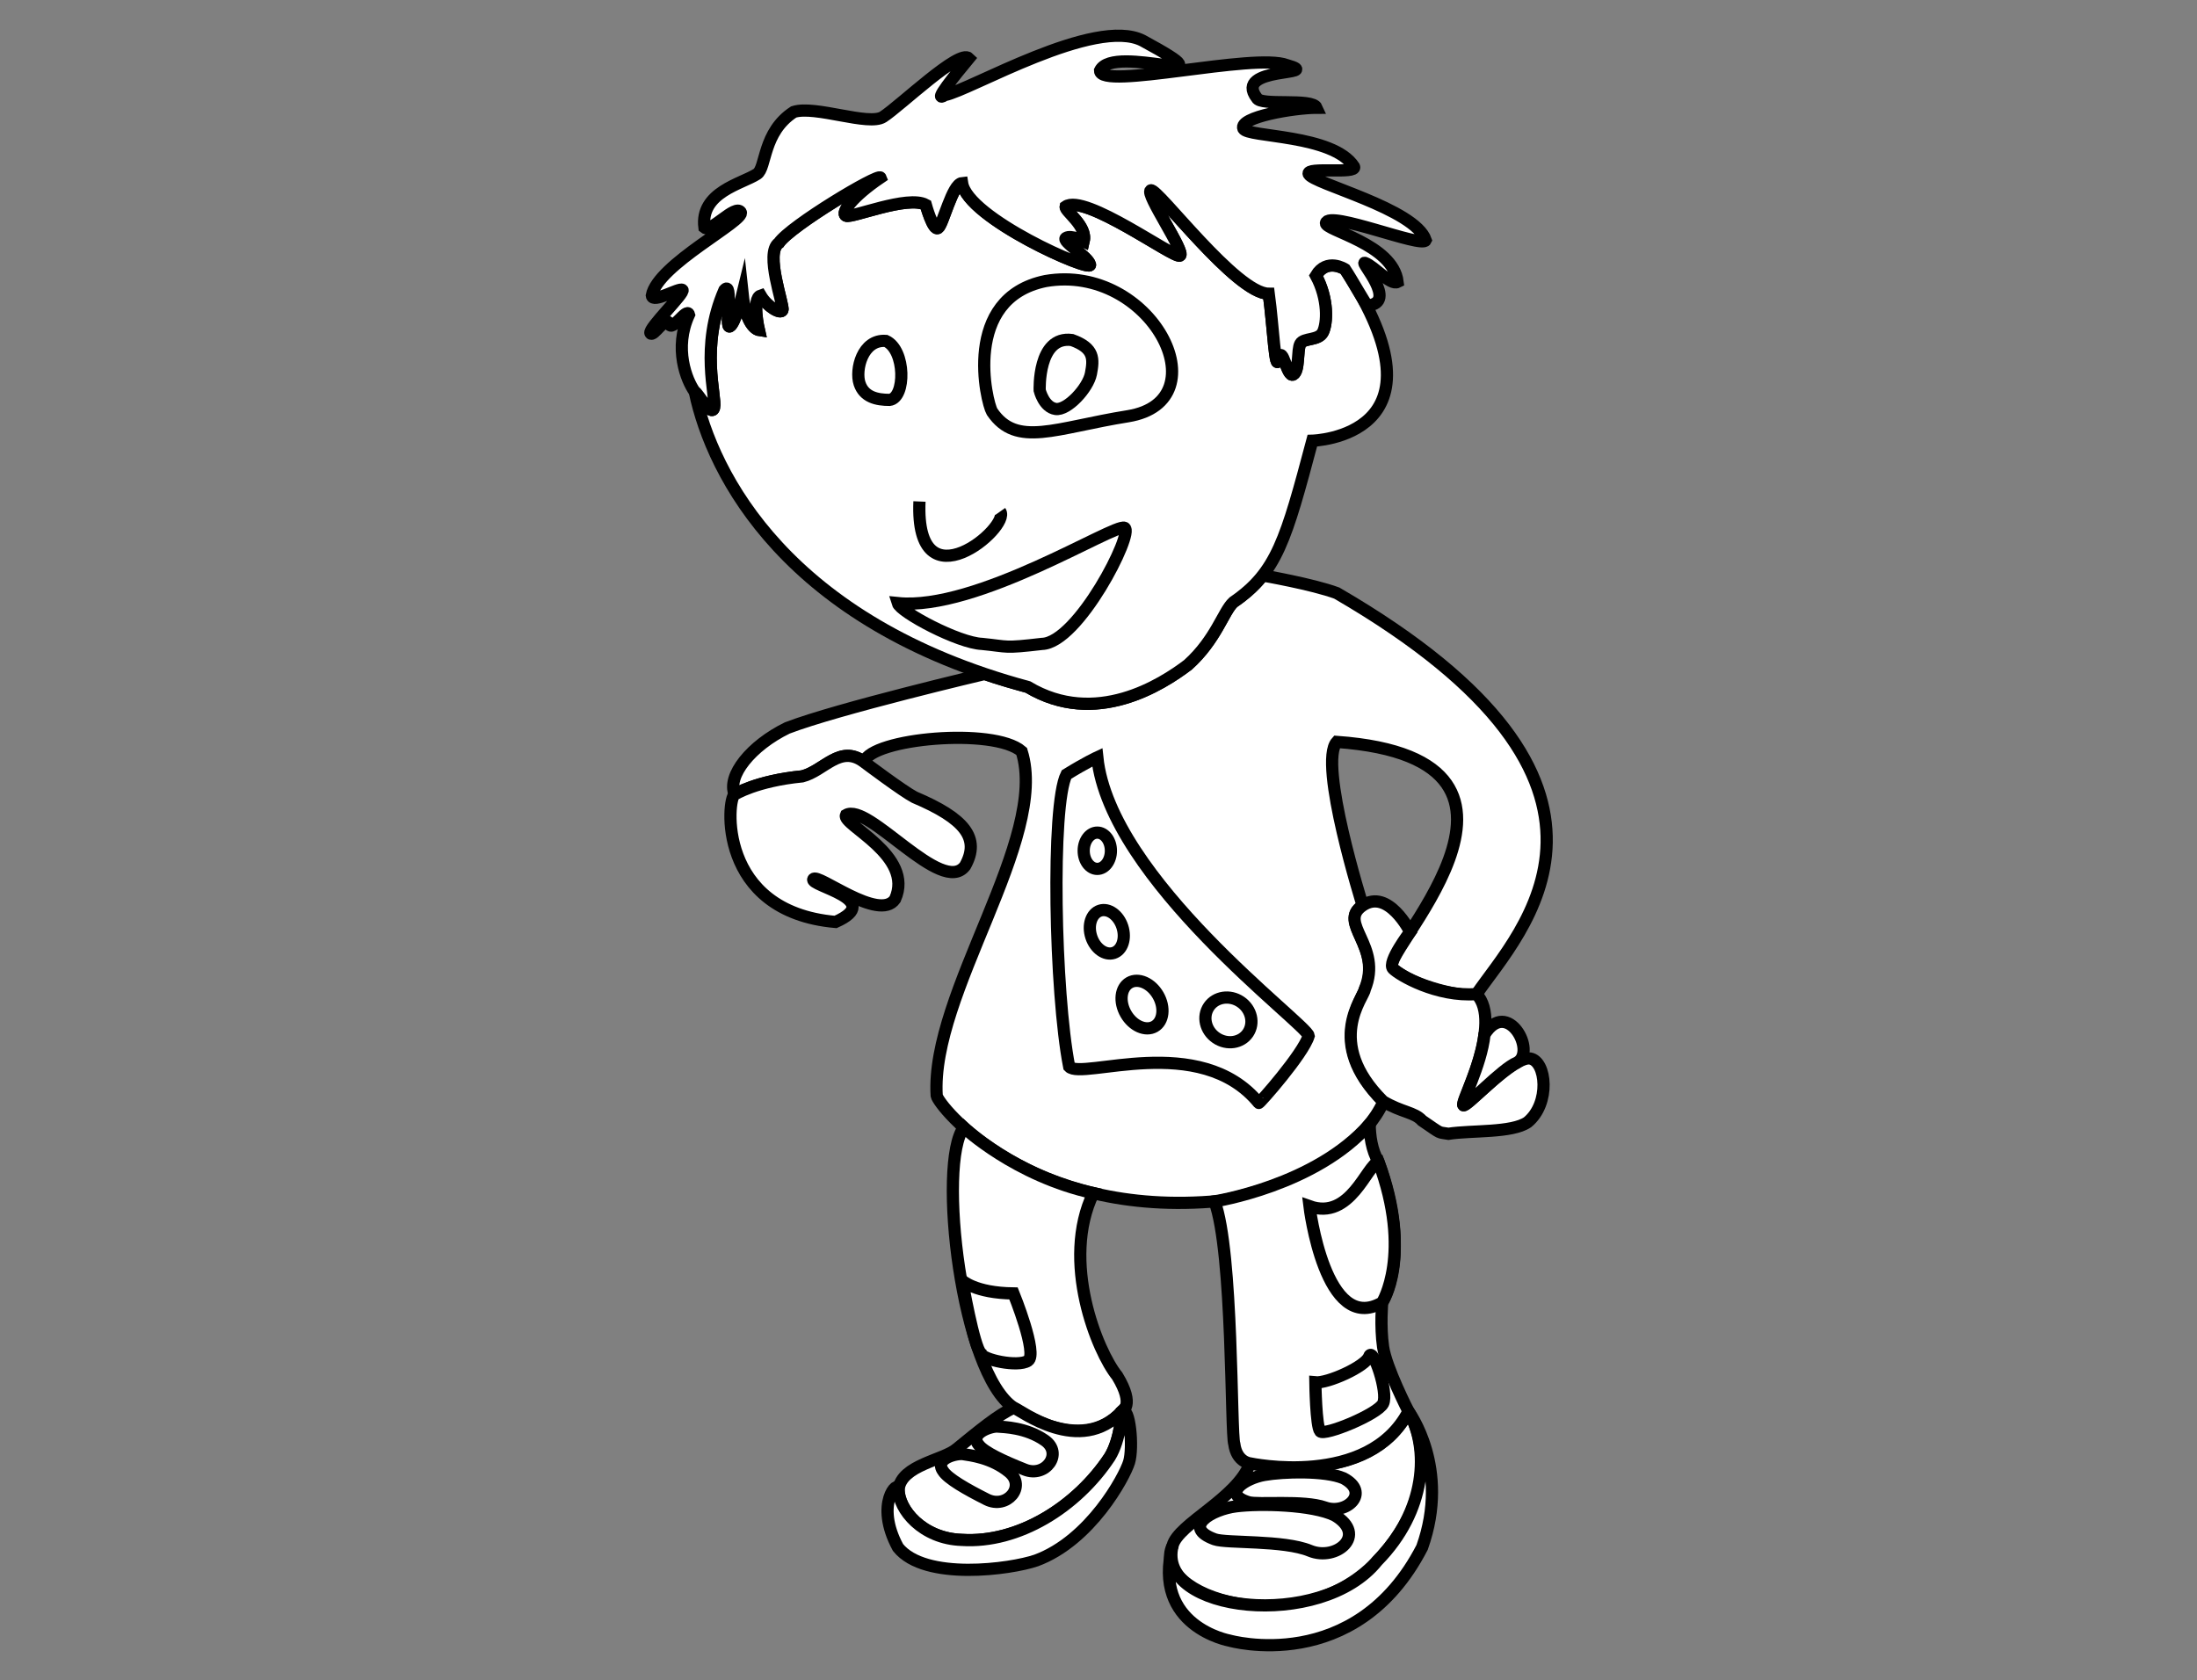 <?xml version="1.0" encoding="UTF-8" standalone="no"?>
<!-- Generator: Adobe Illustrator 15.1.0, SVG Export Plug-In  -->

<svg
   xmlns:dc="http://purl.org/dc/elements/1.1/"
   xmlns:cc="http://creativecommons.org/ns#"
   xmlns:rdf="http://www.w3.org/1999/02/22-rdf-syntax-ns#"
   xmlns:svg="http://www.w3.org/2000/svg"
   xmlns="http://www.w3.org/2000/svg"
   xmlns:xlink="http://www.w3.org/1999/xlink"
   xmlns:sodipodi="http://sodipodi.sourceforge.net/DTD/sodipodi-0.dtd"
   xmlns:inkscape="http://www.inkscape.org/namespaces/inkscape"
   version="1.1"
   x="0px"
   y="0px"
   width="540px"
   height="413px"
   viewBox="0.005 0 540 413"
   enable-background="new 0.005 0 540 413"
   xml:space="preserve"
   id="svg3264"
   inkscape:version="0.48.4 r9939"
   sodipodi:docname="olli_0.svg"><rect x="0.005" y="0" width="540" height="413" fill="#808080" stroke="none"/><sodipodi:namedview
     pagecolor="#ffffff"
     bordercolor="#666666"
     borderopacity="1"
     objecttolerance="10"
     gridtolerance="10"
     guidetolerance="10"
     inkscape:pageopacity="0"
     inkscape:pageshadow="2"
     inkscape:window-width="1600"
     inkscape:window-height="852"
     id="namedview3329"
     showgrid="false"
     inkscape:zoom="1"
     inkscape:cx="338.79307"
     inkscape:cy="296.27352"
     inkscape:window-x="0"
     inkscape:window-y="23"
     inkscape:window-maximized="1"
     inkscape:current-layer="svg3264" /><defs
     id="defs3266" /><path
     fill="#FFFFFF"
     stroke="#000000"
     stroke-width="3"
     stroke-miterlimit="10"
     d="M242.055,165.672c0,0,2.625,1.059,10.595,3.213  c16.613,9.924,32.894-0.557,39.36-5.463c6.913-6.244,8.697-13.158,11.15-15.388c4.962-3.346,7.184-6.564,7.184-6.564  s12.219,2.104,18.239,4.334c81.398,47.278,44.698,83.416,34.344,98.569c-2.899,1.115-15.834-2.007-20.517-6.244  c-5.575-1.561,46.831-51.403-13.827-55.752c-4.683,5.13,6.356,40.253,6.356,40.253c-6.356,3.903,5.129,10.575,0.558,20.629  c-2.257,4.961-8.252,14.495,4.571,27.541c-8.384,18.244-38.018,24.002-40.253,24.42c-47.055,4.46-69.133-23.416-69.579-25.869  c-1.561-25.2,27.653-63.111,20.887-84.635c-6.833-5.952-36.942-3.23-38.727,2.567c-5.872-4.36-9.813,2.23-15.165,3.568  c-11.373,1.115-16.65,4.46-16.65,4.46c-1.955-4.595,4.02-12.01,12.922-16.354C205.855,174.2,242.055,165.672,242.055,165.672z"
     id="path3271" /><path
     fill="#FFFFFF"
     stroke="#000000"
     stroke-width="3"
     stroke-miterlimit="10"
     d="M269.709,186.168c0,0-2.898,1.339-7.582,4.237  c-3.791,7.583-2.899,53.522,0.669,71.809c3.122,3.346,32.113-8.697,46.608,8.921c0.169,0.146,10.928-12.043,12.266-16.503  C321.224,251.732,272.831,216.274,269.709,186.168z"
     id="path3273" /><ellipse
     fill="#FFFFFF"
     stroke="#000000"
     stroke-width="3"
     stroke-miterlimit="10"
     cx="269.709"
     cy="209.139"
     rx="3.345"
     ry="4.46"
     id="ellipse3275" /><ellipse
     transform="matrix(0.951 -0.31 0.31 0.951 -57.585 95.492)"
     fill="#FFFFFF"
     stroke="#000000"
     stroke-width="3"
     stroke-miterlimit="10"
     cx="271.94"
     cy="229.098"
     rx="4.014"
     ry="5.463"
     id="ellipse3277" /><ellipse
     transform="matrix(0.867 -0.498 0.498 0.867 -85.647 172.822)"
     fill="#FFFFFF"
     stroke="#000000"
     stroke-width="3"
     stroke-miterlimit="10"
     cx="280.791"
     cy="246.789"
     rx="4.571"
     ry="6.21"
     id="ellipse3279" /><ellipse
     transform="matrix(0.826 0.563 -0.563 0.826 193.672 -126.529)"
     fill="#FFFFFF"
     stroke="#000000"
     stroke-width="3"
     stroke-miterlimit="10"
     cx="302.045"
     cy="250.841"
     rx="5.798"
     ry="5.352"
     id="ellipse3281" /><path
     fill="#FFFFFF"
     stroke="#000000"
     stroke-width="3"
     stroke-miterlimit="10"
     d="M307.249,359.743  c-3.196,8.623-17.692,14.867-19.03,20.22c-5.798,12.265,30.775,24.159,49.954,4.163c19.179-19.997,8.024-37.165,8.024-37.165  C336.608,365.693,308.959,359.743,307.249,359.743z"
     id="path3283" /><path
     fill="#FFFFFF"
     stroke="#000000"
     stroke-width="3"
     stroke-miterlimit="10"
     d="M288.219,379.963  c-5.24,19.848,13.977,23.342,13.977,23.342s30.96,8.855,47.351-22.919c6.988-19.602-3.349-33.425-3.349-33.425  c5.208,9.14,4.464,24.416-7.685,36.756C324.792,400.925,284.017,396.415,288.219,379.963z"
     id="path3285" /><path
     fill="#FFFFFF"
     stroke="#000000"
     stroke-width="3"
     stroke-miterlimit="10"
     d="M298.552,378.401  c-8.176-2.973-0.669-7.358,5.277-8.103c5.948-0.744,18.733-0.445,24.235,2.23c8.176,4.831,0.371,11.373-6.097,8.697  C315.501,378.551,301.451,379.442,298.552,378.401z"
     id="path3287" /><path
     fill="#FFFFFF"
     stroke="#000000"
     stroke-width="3"
     stroke-miterlimit="10"
     d="M306.87,369.274  c-6.654-2.045-0.833-5.853,3.889-6.688c4.723-0.835,14.951-1.113,19.455,0.804c6.729,3.53,0.757,9.072-4.52,7.196  C320.417,368.709,309.227,369.99,306.87,369.274z"
     id="path3289" /><path
     fill="#FFFFFF"
     stroke="#000000"
     stroke-width="3"
     stroke-miterlimit="10"
     d="M175.525,100.162  c-0.595,2.675-4.163-3.866-4.757-3.866c4.32,20.618,22.885,56.66,81.881,72.589c16.613,9.924,32.894-0.557,39.36-5.463  c6.913-6.244,8.697-13.158,11.15-15.388c10.705-7.359,12.935-15.388,19.402-39.695c0,0,35.235-0.893,8.028-42.148  c0,0-4.461-2.899-7.137,1.561c3.122,5.798,2.777,11.719,1.723,13.888c-1.054,2.169-4.728,1.342-5.566,2.87  c-0.84,1.529-0.17,6.658-1.731,7.55c-1.561,0.893-2.676-7.582-3.568-3.791c-0.892,3.791-1.338-7.805-2.453-16.057  c-8.028,0-27.43-26.092-28.991-25.423c-1.561,0.669,8.698,15.388,7.137,16.057c-1.561,0.669-23.416-15.388-28.099-12.042  c-0.224,1.114,5.352,4.683,4.46,8.474c0,0-3.122-1.561-4.349-0.78s5.464,4.572,5.909,6.579c0.446,2.007-30.105-11.374-31.443-20.071  c-2.453,0.224-4.684,10.259-5.91,11.039s-3.011-5.687-3.011-5.687c-4.46-2.453-18.286,3.345-19.625,2.676  c-1.338-0.669,1.562-4.683,8.475-9.366c-0.446-1.115-22.078,11.819-24.977,16.057c-3.568,2.453,1.338,15.388,0.892,16.503  s-3.791-0.893-5.352-3.568c-2.23,0.743-0.446,8.475-0.446,8.475s-3.122-0.446-4.015-8.921c0,0-1.784,7.359-3.122,8.028  s0.893-11.597-1.338-8.92C171.958,85.295,176.121,97.487,175.525,100.162z"
     id="path3291" /><path
     fill="#FFFFFF"
     stroke="#000000"
     stroke-width="3"
     stroke-miterlimit="10"
     d="M199.907,216.125  c1.004-1.635,16.169,10.631,20.092,4.926c4.855-10.766-13.178-18.305-12.063-20.684c5.464-3.271,23.598,20.075,29.284,12.492  c3.791-6.802-0.069-11.638-12.446-16.879c-2.819-1.457-11.987-8.354-12.452-8.697c-5.871-4.36-9.774,2.23-15.126,3.568  c-11.374,1.115-16.633,4.46-16.633,4.46c-1.828,0.836-4.517,28.769,24.809,31.333C217.637,221.181,198.904,217.761,199.907,216.125z  "
     id="path3293" /><path
     fill="#FFFFFF"
     stroke="#000000"
     stroke-width="3"
     stroke-miterlimit="10"
     d="M175.524,100.162  c-0.594,2.675-4.162-3.866-4.756-3.866c-2.028-2.782-5.204-10.704-1.413-18.955c-0.512-1.897-4.237,4.46-4.906,2.229  c-0.669-2.229-3.902,3.457-4.571,2.342s8.69-10.042,7.857-10.652c-0.833-0.609-7.3,3.404-7.523,1.397  c1.338-7.582,23.193-18.51,21.855-20.517c-1.339-2.007-7.359,5.129-8.921,3.791c-1.115-8.697,9.188-10.719,12.935-13.157  c2.307-1.501,1.338-10.259,9.01-15.254c5.263-1.695,18.417,3.529,21.988,1.204c4.354-2.834,18.732-16.726,21.074-14.384  c-3.233,3.902-9.151,11.16-5.909,9.031c6.021-1.114,36.902-19.391,48.615-13.38c23.862,12.935-7.136,0.445-10.481,7.359  c0,4.906,37.912-4.461,45.94-1.339c9.366,2.677-13.425,0.181-7.403,8.072c0.913,2.069,13.644-0.06,14.715,2.409  c-5.528,0-19.217,2.301-18.017,5.13c0.926,2.18,22.078,1.338,27.207,9.366c0.779,1.877-11.891-0.056-11.15,1.784  c0.951,2.36,26.092,8.474,28.769,16.279c-0.893,2.007-23.834-7.414-24.531-4.237c-0.446,1.784,16.503,5.129,17.617,14.496  c-1.766,0.904-5.687-3.84-8.027-4.684c-1.466-0.528,8.251,9.813,0.627,10.481c-0.284,0.044-3.678-6.105-5.533-8.92  c0,0-4.461-2.899-7.137,1.561c3.122,5.798,2.777,11.719,1.723,13.888c-1.054,2.169-4.728,1.342-5.566,2.87  c-0.84,1.529-0.17,6.658-1.731,7.55c-1.561,0.893-2.676-7.582-3.568-3.791c-0.892,3.791-1.338-7.805-2.453-16.057  c-8.028,0-27.43-26.092-28.991-25.423c-1.561,0.669,8.698,15.388,7.137,16.057c-1.561,0.669-23.416-15.388-28.099-12.042  c-0.224,1.114,5.352,4.683,4.46,8.474c0,0-3.122-1.561-4.349-0.78s5.464,4.572,5.909,6.579c0.446,2.007-30.105-11.374-31.443-20.071  c-2.453,0.224-4.684,10.259-5.91,11.039s-3.011-5.687-3.011-5.687c-4.46-2.453-18.286,3.345-19.625,2.676  c-1.338-0.669,1.562-4.683,8.475-9.366c-0.446-1.115-22.078,11.819-24.977,16.057c-3.568,2.453,1.338,15.388,0.892,16.503  s-3.791-0.893-5.352-3.568c-2.23,0.743-0.446,8.475-0.446,8.475s-3.122-0.446-4.015-8.921c0,0-1.784,7.359-3.122,8.028  s0.893-11.597-1.338-8.92C171.958,85.295,176.121,97.487,175.524,100.162z"
     id="path3295" /><path
     fill="#FFFFFF"
     stroke="#000000"
     stroke-width="3"
     stroke-miterlimit="10"
     d="M217.748,83.808  c-5.798-0.446-7.582,7.137-6.467,10.481s4.237,4.014,7.359,4.014C222.654,97.857,222.654,86.038,217.748,83.808z"
     id="path3297" /><path
     fill="#FFFFFF"
     stroke="#000000"
     stroke-width="3"
     stroke-miterlimit="10"
     d="M256.998,69.089  c-20.74,4.237-14.496,29.884-13.158,32.113c6.021,8.921,15.612,3.959,33.452,1.115C300.484,98.526,282.866,64.629,256.998,69.089z"
     id="path3299" /><path
     fill="#FFFFFF"
     stroke="#000000"
     stroke-width="3"
     stroke-miterlimit="10"
     d="M226,123.28  c-1.115,26.314,22.523,6.244,19.848,2.453"
     id="path3301" /><path
     fill="#FFFFFF"
     stroke="#000000"
     stroke-width="3"
     stroke-miterlimit="10"
     d="M220.647,148.257  c19.401,2.007,53.299-19.625,55.752-18.51s-11.373,28.322-20.294,28.545c-9.589,1.115-8.028,0.669-14.718,0  C235.589,158.069,221.316,150.487,220.647,148.257z"
     id="path3303" /><path
     fill="#FFFFFF"
     stroke="#000000"
     stroke-width="3"
     stroke-miterlimit="10"
     d="M339.957,270.744  c-14.719-14.624-4.533-25.774-4.517-27.514c4.479-10.75-6.857-16.251-0.529-20.614c6.311-4.334,11.704,6.461,11.704,6.461  s-5.742,7.484-4.212,9.049c1.531,1.564,10.723,7.002,20.52,6.246c6.582,7.026-3.902,26.761-3.231,27.319  s12.379-12.153,16.393-11.484c4.015,0.669,5.018,11.039-0.613,15.666c-3.902,2.677-13.659,1.951-19.457,2.844  c-2.673-0.486-1.317,0.304-6.468-3.233C347.65,273.364,344.528,273.477,339.957,270.744z"
     id="path3305" /><path
     fill="#FFFFFF"
     stroke="#000000"
     stroke-width="3"
     stroke-miterlimit="10"
     d="M298.529,295.334  c4.61,12.339,3.962,57.124,4.854,59.651c0.596,4.46,3.865,4.758,3.865,4.758s28.991,6.244,38.948-12.782  c0,0-5.496-10.708-6.24-15.837c-0.742-5.13-0.224-10.928-0.224-10.928s7.51-10.704-0.892-34.566  c-1.709-2.899-2.155-6.467-2.185-9.331C323.381,291.502,298.529,295.334,298.529,295.334z"
     id="path3307" /><path
     fill="#FFFFFF"
     stroke="#000000"
     stroke-width="3"
     stroke-miterlimit="10"
     d="M323.306,339.821  c2.975,0.297,12.341-3.866,13.232-6.394c0.893-2.527,4.757,8.92,3.419,11.597c-1.338,2.676-14.421,8.028-15.461,6.839  C323.454,350.675,323.306,339.821,323.306,339.821z"
     id="path3309" /><path
     fill="#FFFFFF"
     stroke="#000000"
     stroke-width="3"
     stroke-miterlimit="10"
     d="M321.856,296.52  c10.074,3.606,14.088-10.146,16.985-10.89c8.401,22.599,0.892,34.566,0.892,34.566C325.687,328.373,321.856,296.52,321.856,296.52z"
     id="path3311" /><path
     fill="#FFFFFF"
     stroke="#000000"
     stroke-width="3"
     stroke-miterlimit="10"
     d="M236.901,277.161  c-6.553,8.692-0.644,60.43,12.291,68.904c0,0,16.229,12.049,26.569,0.896c0,0,3.313-1.342-1.146-8.701  c-4.906-6.021-13.938-28.21-5.873-44.955C249.527,289.087,236.901,277.161,236.901,277.161z"
     id="path3313" /><path
     fill="#FFFFFF"
     stroke="#000000"
     stroke-width="3"
     stroke-miterlimit="10"
     d="M220.872,366.062  c0.742-5.946,11.039-7.099,14.27-9.884c5.287-4.296,10.311-8.505,14.051-10.112c1.636,0.52,16.229,12.049,26.569,0.896  c0,0-0.327,6.908-3.004,11.221c-8.103,12.266-22.448,21.261-36.35,20.369C226.743,378.252,220.797,371.043,220.872,366.062z"
     id="path3315" /><path
     fill="#FFFFFF"
     stroke="#000000"
     stroke-width="3"
     stroke-miterlimit="10"
     d="M220.872,366.062  c0-2.453-6.021,3.493-0.148,14.347c6.616,8.252,27.727,5.353,33.971,3.196c13.308-4.906,21.707-20.516,22.822-24.159  c1.114-3.643,0.147-13.975-1.755-12.484c0,0-0.327,6.908-3.004,11.221c-8.103,12.266-22.448,21.261-36.35,20.369  C226.743,378.252,220.797,371.043,220.872,366.062z"
     id="path3317" /><path
     fill="#FFFFFF"
     stroke="#000000"
     stroke-width="3"
     stroke-miterlimit="10"
     d="M231.798,361.603  c-2.193-3.075,3.387-4.391,4.944-4.132s6.96,0.804,11.279,4.382c4.319,3.579-0.552,9.242-5.511,6.745  C237.551,366.103,232.953,363.483,231.798,361.603z"
     id="path3319" /><path
     fill="#FFFFFF"
     stroke="#000000"
     stroke-width="3"
     stroke-miterlimit="10"
     d="M240.6,355.238  c-2.453-2.872,2.991-4.669,4.566-4.547c1.573,0.121,7.004,0.192,11.617,3.38c4.615,3.188,0.257,9.255-4.9,7.2  C246.726,359.219,241.915,357.011,240.6,355.238z"
     id="path3321" /><path
     fill="#FFFFFF"
     stroke="#000000"
     stroke-width="3"
     stroke-miterlimit="10"
     d="M263.465,83.585  c-8.475-1.115-7.917,12.377-7.917,12.377s1.004,4.125,3.903,4.571c2.898,0.446,8.028-5.129,8.697-8.697  S269.04,85.592,263.465,83.585z"
     id="path3323" /><path
     fill="#FFFFFF"
     stroke="#000000"
     stroke-width="3"
     stroke-miterlimit="10"
     d="M236.509,314.774c0,0,3.095,3.08,12.61,3.191  c0,0,6.065,14.901,3.568,16.55c-2.498,1.647-11.266-0.264-11.572-1.814C239.38,331.235,236.509,314.774,236.509,314.774z"
     id="path3325" /><path
     fill="#FFFFFF"
     stroke="#000000"
     stroke-width="3"
     stroke-miterlimit="10"
     d="M364.878,254.305  c-0.836,7.798-5.857,16.828-5.187,17.387s9.506-9.027,13.199-10.487C377.757,258.534,370.509,245.266,364.878,254.305z"
     id="path3327" /></svg>

